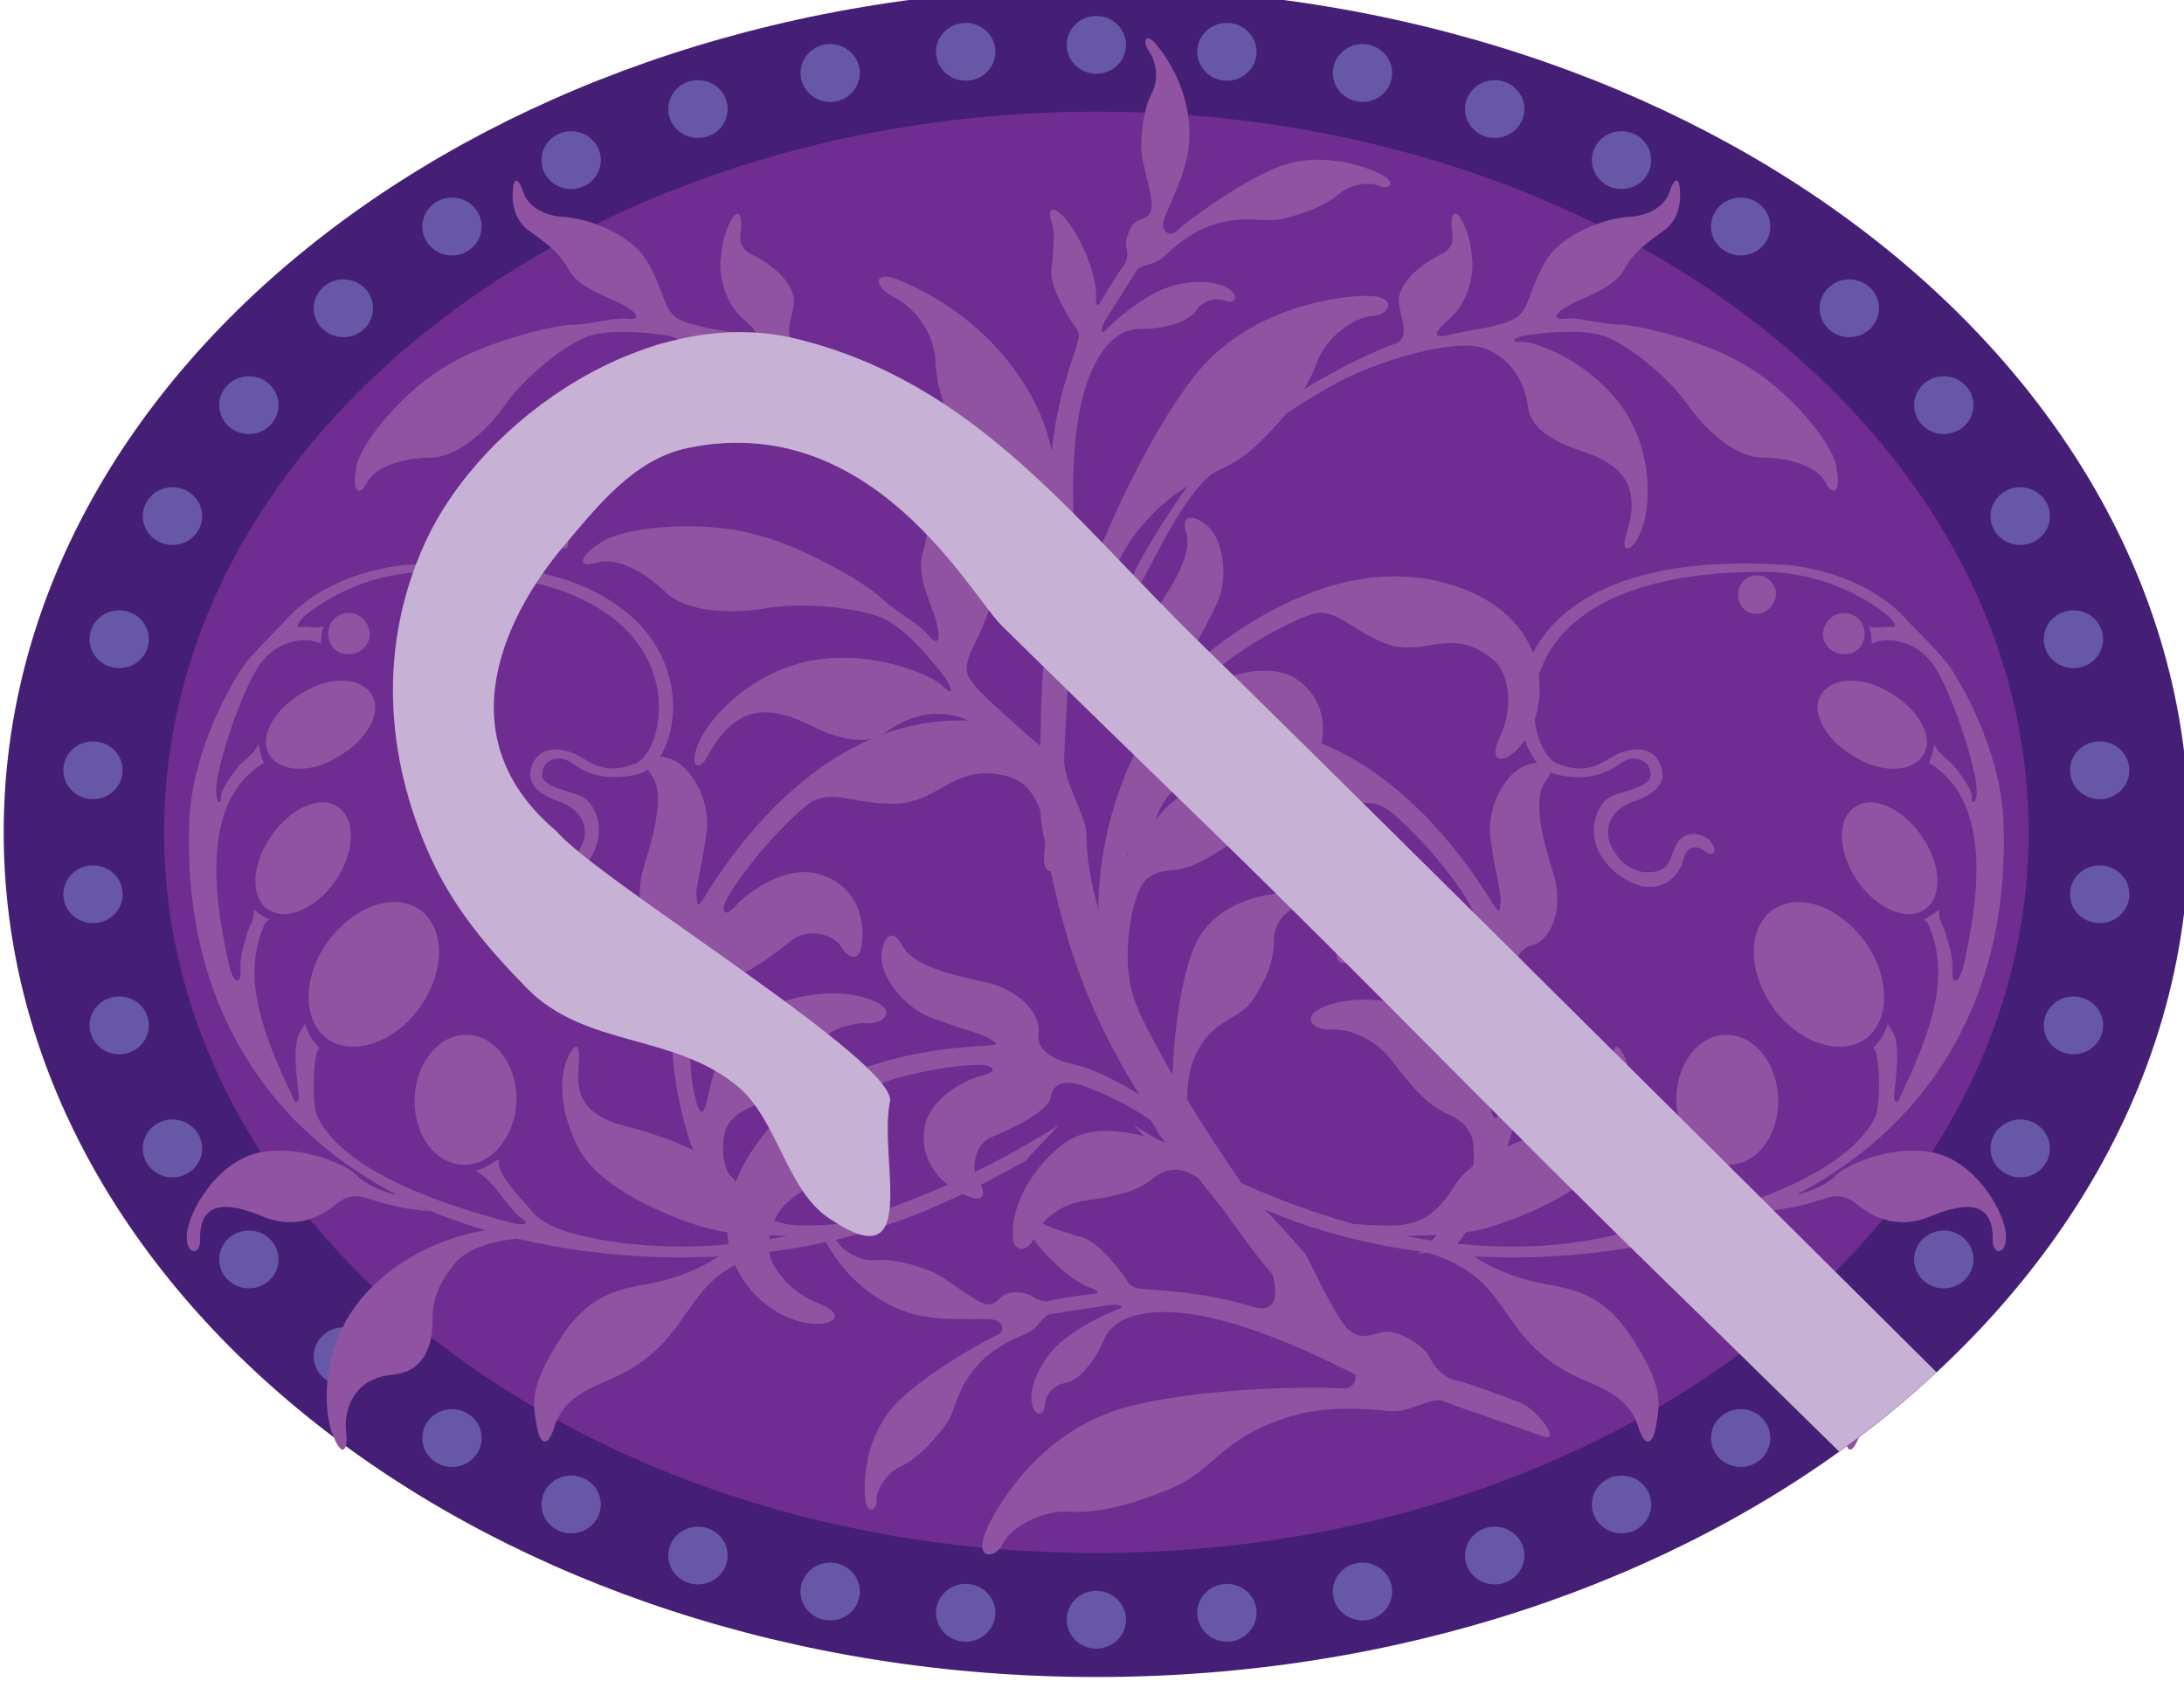 <?xml version="1.0" encoding="UTF-8" standalone="no"?>
<!-- Created with Inkscape (http://www.inkscape.org/) -->

<svg
   xmlns:dc="http://purl.org/dc/elements/1.1/"
   xmlns:cc="http://creativecommons.org/ns#"
   xmlns:rdf="http://www.w3.org/1999/02/22-rdf-syntax-ns#"
   xmlns:svg="http://www.w3.org/2000/svg"
   xmlns="http://www.w3.org/2000/svg"
   xmlns:sodipodi="http://sodipodi.sourceforge.net/DTD/sodipodi-0.dtd"
   xmlns:inkscape="http://www.inkscape.org/namespaces/inkscape"
   width="42.077pt"
   height="32.524pt"
   viewBox="0 0 14.844 11.474"
   version="1.1"
   id="svg8731"
   inkscape:version="0.92.3 (2405546, 2018-03-11)"
   sodipodi:docname="purple.svg">
  <defs
     id="defs8725">
    <clipPath
       clipPathUnits="userSpaceOnUse"
       id="clipPath3867">
      <path
         d="M 0,0 H 612 V 792 H 0 Z"
         id="path3865"
         inkscape:connector-curvature="0" />
    </clipPath>
    <clipPath
       clipPathUnits="userSpaceOnUse"
       id="clipPath3985">
      <path
         d="M 0,0 H 612 V 792 H 0 Z"
         id="path3983"
         inkscape:connector-curvature="0" />
    </clipPath>
    <clipPath
       clipPathUnits="userSpaceOnUse"
       id="clipPath4097">
      <path
         d="M 0,0 H 612 V 792 H 0 Z"
         id="path4095"
         inkscape:connector-curvature="0" />
    </clipPath>
    <clipPath
       clipPathUnits="userSpaceOnUse"
       id="clipPath4215">
      <path
         d="M 0,0 H 612 V 792 H 0 Z"
         id="path4213"
         inkscape:connector-curvature="0" />
    </clipPath>
    <clipPath
       clipPathUnits="userSpaceOnUse"
       id="clipPath4285">
      <path
         d="M 0,0 H 612 V 792 H 0 Z"
         id="path4283"
         inkscape:connector-curvature="0" />
    </clipPath>
    <clipPath
       clipPathUnits="userSpaceOnUse"
       id="clipPath4405">
      <path
         d="M 0,0 H 612 V 792 H 0 Z"
         id="path4403"
         inkscape:connector-curvature="0" />
    </clipPath>
  </defs>
  <sodipodi:namedview
     id="base"
     pagecolor="#ffffff"
     bordercolor="#666666"
     borderopacity="1.0"
     inkscape:pageopacity="0.0"
     inkscape:pageshadow="2"
     inkscape:zoom="1"
     inkscape:cx="141.19011"
     inkscape:cy="19.28743"
     inkscape:document-units="mm"
     inkscape:current-layer="layer1"
     showgrid="false"
     units="pt"
     inkscape:window-width="1440"
     inkscape:window-height="836"
     inkscape:window-x="0"
     inkscape:window-y="27"
     inkscape:window-maximized="1" />
  <g
     inkscape:label="Layer 1"
     inkscape:groupmode="layer"
     id="layer1"
     transform="translate(-34.649,-102.533)">
    <g
       transform="matrix(0.353,0,0,-0.353,-6.352,236.728)"
       id="g4399">
      <g
         id="g4401"
         clip-path="url(#clipPath4405)">
        <g
           id="g4407"
           transform="translate(158.298,364.132)">
          <path
             d="m 0,0 c 0,-8.98 -9.421,-16.262 -21.039,-16.262 -11.617,0 -21.038,7.282 -21.038,16.262 0,8.98 9.421,16.262 21.038,16.262 C -9.421,16.262 0,8.98 0,0"
             style="fill:#451e76;fill-opacity:1;fill-rule:nonzero;stroke:none"
             id="path4409"
             inkscape:connector-curvature="0" />
        </g>
        <g
           id="g4411"
           transform="translate(134.744,348.55)">
          <path
             d="M 0,0 C 0.316,0 0.572,0.249 0.572,0.557 0.572,0.864 0.316,1.113 0,1.113 -0.316,1.113 -0.572,0.864 -0.572,0.557 -0.572,0.249 -0.316,0 0,0 m 0,31.165 c 0.316,0 0.572,-0.249 0.572,-0.556 0,-0.308 -0.256,-0.557 -0.572,-0.557 -0.316,0 -0.572,0.249 -0.572,0.557 0,0.307 0.256,0.556 0.572,0.556 m 2.515,0.134 c 0.316,0 0.571,-0.25 0.571,-0.557 0,-0.307 -0.255,-0.557 -0.571,-0.557 -0.316,0 -0.571,0.25 -0.571,0.557 0,0.307 0.255,0.557 0.571,0.557 M 5.03,31.165 c -0.316,0 -0.572,-0.249 -0.572,-0.556 0,-0.308 0.256,-0.557 0.572,-0.557 0.315,0 0.571,0.249 0.571,0.557 0,0.307 -0.256,0.556 -0.571,0.556 m 2.61,-0.408 c -0.316,0 -0.572,-0.25 -0.572,-0.557 0,-0.307 0.256,-0.557 0.572,-0.557 0.315,0 0.571,0.25 0.571,0.557 0,0.307 -0.256,0.557 -0.571,0.557 m 2.545,-0.694 c -0.315,0 -0.571,-0.249 -0.571,-0.556 0,-0.308 0.256,-0.557 0.571,-0.557 0.316,0 0.572,0.249 0.572,0.557 0,0.307 -0.256,0.556 -0.572,0.556 m 2.443,-0.983 c -0.316,0 -0.572,-0.249 -0.572,-0.557 0,-0.307 0.256,-0.557 0.572,-0.557 0.315,0 0.571,0.25 0.571,0.557 0,0.308 -0.256,0.557 -0.571,0.557 m 2.294,-1.278 c -0.316,0 -0.572,-0.25 -0.572,-0.557 0,-0.307 0.256,-0.557 0.572,-0.557 0.315,0 0.571,0.25 0.571,0.557 0,0.307 -0.256,0.557 -0.571,0.557 m 2.09,-1.575 c -0.315,0 -0.571,-0.249 -0.571,-0.556 0,-0.308 0.256,-0.557 0.571,-0.557 0.316,0 0.572,0.249 0.572,0.557 0,0.307 -0.256,0.556 -0.572,0.556 m 1.82,-1.865 c -0.316,0 -0.571,-0.249 -0.571,-0.556 0,-0.308 0.255,-0.557 0.571,-0.557 0.316,0 0.572,0.249 0.572,0.557 0,0.307 -0.256,0.556 -0.572,0.556 m 1.471,-2.136 c -0.315,0 -0.571,-0.249 -0.571,-0.557 0,-0.307 0.256,-0.556 0.571,-0.556 0.316,0 0.572,0.249 0.572,0.556 0,0.308 -0.256,0.557 -0.572,0.557 m 1.026,-2.37 c -0.316,0 -0.572,-0.249 -0.572,-0.556 0,-0.308 0.256,-0.557 0.572,-0.557 0.315,0 0.571,0.249 0.571,0.557 0,0.307 -0.256,0.556 -0.571,0.556 m 0.504,-2.523 c -0.315,0 -0.571,-0.249 -0.571,-0.557 0,-0.307 0.256,-0.556 0.571,-0.556 0.316,0 0.572,0.249 0.572,0.556 0,0.308 -0.256,0.557 -0.572,0.557 M -2.61,30.757 c 0.316,0 0.572,-0.25 0.572,-0.557 0,-0.307 -0.256,-0.557 -0.572,-0.557 -0.315,0 -0.571,0.25 -0.571,0.557 0,0.307 0.256,0.557 0.571,0.557 m -2.545,-0.694 c 0.315,0 0.571,-0.249 0.571,-0.556 0,-0.308 -0.256,-0.557 -0.571,-0.557 -0.316,0 -0.572,0.249 -0.572,0.557 0,0.307 0.256,0.556 0.572,0.556 M -7.598,29.08 c 0.316,0 0.572,-0.249 0.572,-0.557 0,-0.307 -0.256,-0.557 -0.572,-0.557 -0.315,0 -0.571,0.25 -0.571,0.557 0,0.308 0.256,0.557 0.571,0.557 m -2.294,-1.278 c 0.316,0 0.572,-0.25 0.572,-0.557 0,-0.307 -0.256,-0.557 -0.572,-0.557 -0.315,0 -0.571,0.25 -0.571,0.557 0,0.307 0.256,0.557 0.571,0.557 m -2.09,-1.575 c 0.315,0 0.571,-0.249 0.571,-0.556 0,-0.308 -0.256,-0.557 -0.571,-0.557 -0.316,0 -0.572,0.249 -0.572,0.557 0,0.307 0.256,0.556 0.572,0.556 m -1.82,-1.865 c 0.315,0 0.571,-0.249 0.571,-0.556 0,-0.308 -0.256,-0.557 -0.571,-0.557 -0.316,0 -0.572,0.249 -0.572,0.557 0,0.307 0.256,0.556 0.572,0.556 m -1.471,-2.136 c 0.315,0 0.571,-0.249 0.571,-0.557 0,-0.307 -0.256,-0.556 -0.571,-0.556 -0.316,0 -0.572,0.249 -0.572,0.556 0,0.308 0.256,0.557 0.572,0.557 m -1.026,-2.37 c 0.316,0 0.572,-0.249 0.572,-0.556 0,-0.308 -0.256,-0.557 -0.572,-0.557 -0.315,0 -0.571,0.249 -0.571,0.557 0,0.307 0.256,0.556 0.571,0.556 m -0.504,-2.523 c 0.315,0 0.571,-0.249 0.571,-0.557 0,-0.307 -0.256,-0.556 -0.571,-0.556 -0.316,0 -0.572,0.249 -0.572,0.556 0,0.308 0.256,0.557 0.572,0.557 M 2.515,-0.133 c 0.316,0 0.571,0.249 0.571,0.557 0,0.307 -0.255,0.556 -0.571,0.556 -0.316,0 -0.571,-0.249 -0.571,-0.556 0,-0.308 0.255,-0.557 0.571,-0.557 M 5.03,0 C 4.714,0 4.458,0.249 4.458,0.557 c 0,0.307 0.256,0.556 0.572,0.556 0.315,0 0.571,-0.249 0.571,-0.556 C 5.601,0.249 5.345,0 5.03,0 m 2.61,0.409 c -0.316,0 -0.572,0.249 -0.572,0.557 0,0.307 0.256,0.556 0.572,0.556 0.315,0 0.571,-0.249 0.571,-0.556 0,-0.308 -0.256,-0.557 -0.571,-0.557 m 2.545,0.693 c -0.315,0 -0.571,0.249 -0.571,0.557 0,0.307 0.256,0.556 0.571,0.556 0.316,0 0.572,-0.249 0.572,-0.556 0,-0.308 -0.256,-0.557 -0.572,-0.557 m 2.443,0.984 c -0.316,0 -0.572,0.249 -0.572,0.556 0,0.308 0.256,0.557 0.572,0.557 0.315,0 0.571,-0.249 0.571,-0.557 0,-0.307 -0.256,-0.556 -0.571,-0.556 m 2.294,1.278 c -0.316,0 -0.572,0.249 -0.572,0.557 0,0.307 0.256,0.556 0.572,0.556 0.315,0 0.571,-0.249 0.571,-0.556 0,-0.308 -0.256,-0.557 -0.571,-0.557 m 2.09,1.574 c -0.315,0 -0.571,0.25 -0.571,0.557 0,0.307 0.256,0.557 0.571,0.557 0.316,0 0.572,-0.25 0.572,-0.557 0,-0.307 -0.256,-0.557 -0.572,-0.557 m 1.82,1.865 c -0.316,0 -0.571,0.249 -0.571,0.557 0,0.307 0.255,0.556 0.571,0.556 0.316,0 0.572,-0.249 0.572,-0.556 0,-0.308 -0.256,-0.557 -0.572,-0.557 m 1.471,2.136 c -0.315,0 -0.571,0.25 -0.571,0.557 0,0.307 0.256,0.557 0.571,0.557 0.316,0 0.572,-0.25 0.572,-0.557 0,-0.307 -0.256,-0.557 -0.572,-0.557 m 1.026,2.37 c -0.316,0 -0.572,0.249 -0.572,0.557 0,0.307 0.256,0.556 0.572,0.556 0.315,0 0.571,-0.249 0.571,-0.556 0,-0.308 -0.256,-0.557 -0.571,-0.557 m 0.504,2.524 c -0.315,0 -0.571,0.249 -0.571,0.556 0,0.308 0.256,0.557 0.571,0.557 0.316,0 0.572,-0.249 0.572,-0.557 0,-0.307 -0.256,-0.556 -0.572,-0.556 M -2.61,0.409 c 0.316,0 0.572,0.249 0.572,0.557 0,0.307 -0.256,0.556 -0.572,0.556 -0.315,0 -0.571,-0.249 -0.571,-0.556 0,-0.308 0.256,-0.557 0.571,-0.557 m -2.545,0.693 c 0.315,0 0.571,0.249 0.571,0.557 0,0.307 -0.256,0.556 -0.571,0.556 -0.316,0 -0.572,-0.249 -0.572,-0.556 0,-0.308 0.256,-0.557 0.572,-0.557 m -2.443,0.984 c 0.316,0 0.572,0.249 0.572,0.556 0,0.308 -0.256,0.557 -0.572,0.557 -0.315,0 -0.571,-0.249 -0.571,-0.557 0,-0.307 0.256,-0.556 0.571,-0.556 m -2.294,1.278 c 0.316,0 0.572,0.249 0.572,0.557 0,0.307 -0.256,0.556 -0.572,0.556 -0.315,0 -0.571,-0.249 -0.571,-0.556 0,-0.308 0.256,-0.557 0.571,-0.557 m -2.09,1.574 c 0.315,0 0.571,0.25 0.571,0.557 0,0.307 -0.256,0.557 -0.571,0.557 -0.316,0 -0.572,-0.25 -0.572,-0.557 0,-0.307 0.256,-0.557 0.572,-0.557 m -1.82,1.865 c 0.315,0 0.571,0.249 0.571,0.557 0,0.307 -0.256,0.556 -0.571,0.556 -0.316,0 -0.572,-0.249 -0.572,-0.556 0,-0.308 0.256,-0.557 0.572,-0.557 m -1.471,2.136 c 0.315,0 0.571,0.25 0.571,0.557 0,0.307 -0.256,0.557 -0.571,0.557 -0.316,0 -0.572,-0.25 -0.572,-0.557 0,-0.307 0.256,-0.557 0.572,-0.557 m -1.026,2.37 c 0.316,0 0.572,0.249 0.572,0.557 0,0.307 -0.256,0.556 -0.572,0.556 -0.315,0 -0.571,-0.249 -0.571,-0.556 0,-0.308 0.256,-0.557 0.571,-0.557 m -0.504,2.524 c 0.315,0 0.571,0.249 0.571,0.556 0,0.308 -0.256,0.557 -0.571,0.557 -0.316,0 -0.572,-0.249 -0.572,-0.557 0,-0.307 0.256,-0.556 0.572,-0.556"
             style="fill:#6658a6;fill-opacity:1;fill-rule:nonzero;stroke:none"
             id="path4413"
             inkscape:connector-curvature="0" />
        </g>
        <g
           id="g4415"
           transform="translate(155.21,364.132)">
          <path
             d="m 0,0 c 0,-7.662 -8.038,-13.875 -17.95,-13.875 -9.912,0 -17.951,6.213 -17.951,13.875 0,7.662 8.039,13.875 17.951,13.875 C -8.038,13.875 0,7.662 0,0"
             style="fill:#6f2c91;fill-opacity:1;fill-rule:nonzero;stroke:none"
             id="path4417"
             inkscape:connector-curvature="0" />
        </g>
        <g
           id="g4419"
           transform="matrix(-0.519,-0.855,0.868,-0.496,14.711,328.542)">
          <g
             id="g4421"
             transform="translate(-95.696,83.944)">
            <path
               d="m 0,0 c 0.277,-0.202 0.375,-0.607 0.177,-0.932 -0.199,-0.324 -0.913,-1.379 -1.053,-2.008 -0.239,-1.074 -0.359,-1.621 -0.361,-3 -10e-4,-0.932 0.373,-2.533 0.847,-2.897 0.455,-0.363 1.01,-0.282 1.386,-0.119 0.377,0.163 0.812,-0.06 1.247,-0.444 0.692,-0.607 1.227,-0.586 1.862,0.145 0.178,0.183 0.317,0.101 0.118,-0.223 -0.198,-0.345 -1.051,-1.035 -2.179,-1.037 -1.11,0.018 -2.059,0.747 -2.197,1.01 -0.138,0.243 -0.139,0.04 -0.06,-0.162 0.079,-0.203 0.395,-0.952 0.751,-1.256 0.356,-0.303 1.306,-0.646 1.939,-0.686 0.634,-0.039 1.366,-0.281 1.604,-0.706 0.256,-0.426 0.652,-0.81 1.008,-0.789 0.337,0.021 0.336,-0.162 -0.178,-0.345 -0.496,-0.163 -1.783,0.058 -2.555,0.503 -0.791,0.424 -1.661,1.335 -1.839,1.618 -0.158,0.284 -0.533,0.628 -0.632,0.85 -0.099,0.243 -0.198,0.182 -0.198,-0.122 -0.02,-0.304 0.157,-0.891 -0.062,-1.297 -0.238,-0.386 -0.238,-0.73 -0.279,-1.034 -0.02,-0.324 -0.258,-0.568 -0.516,-0.69 -0.257,-0.142 -0.257,-0.021 -0.098,0.162 0.178,0.183 0.258,0.528 0.041,0.953 -0.217,0.445 -0.335,1.276 -0.057,1.783 0.278,0.527 0.675,0.772 0.675,1.096 0.001,0.324 -0.256,0.911 -0.335,1.175 -0.059,0.243 -0.177,0.485 -0.277,-0.062 -0.1,-0.567 -0.615,-0.933 -0.814,-1.014 -0.218,-0.102 -0.416,-0.183 -0.693,-0.204 -0.297,-0.021 -0.257,0.101 -0.039,0.223 0.198,0.102 0.396,0.122 0.377,0.487 -0.02,0.365 0.041,0.77 0.259,1.034 0.198,0.264 0.891,0.184 0.793,0.609 -0.137,0.77 -0.234,2.837 0.264,4.439 0.16,0.547 0.854,1.825 1.053,2.089 0.179,0.243 0.06,0.608 -0.197,0.628 C -0.139,-0.122 0,0 0,0"
               style="fill:#8f53a1;fill-opacity:1;fill-rule:nonzero;stroke:none"
               id="path4423"
               inkscape:connector-curvature="0" />
          </g>
        </g>
        <g
           id="g4425"
           transform="matrix(-0.999,0.034,0.036,0.999,14.711,328.542)">
          <g
             id="g4427"
             transform="translate(-109.28,35.443)">
            <path
               d="m 0,0 c 0.557,0 0.981,-0.569 0.981,-1.252 0,-0.684 -0.424,-1.252 -0.981,-1.253 -0.536,0 -0.982,0.569 -0.982,1.252 C -0.982,-0.569 -0.535,0 0,0 M 1.29,8.452 C 1.269,8.246 1.106,8.08 0.903,8.08 0.699,8.08 0.557,8.246 0.557,8.452 0.557,8.66 0.719,8.825 0.923,8.825 1.127,8.825 1.29,8.66 1.29,8.452 M 2.747,1.721 C 3.221,1.034 3.199,0.188 2.725,-0.156 2.228,-0.499 1.438,-0.224 0.964,0.462 0.49,1.171 0.49,1.995 0.987,2.361 1.484,2.705 2.251,2.43 2.747,1.721 m 1.162,2 C 4.286,3.156 4.286,2.522 3.953,2.296 3.598,2.046 3.02,2.318 2.665,2.861 2.31,3.404 2.288,4.061 2.643,4.287 2.977,4.536 3.553,4.264 3.909,3.721 M 2.577,7.248 C 2.35,7.248 2.164,7.415 2.164,7.644 2.185,7.874 2.35,8.04 2.577,8.04 2.803,8.04 2.968,7.853 2.968,7.644 2.968,7.415 2.782,7.227 2.577,7.248 M 2.088,6.486 C 2.312,6.822 2.917,6.822 3.431,6.465 3.968,6.129 4.236,5.571 4.013,5.258 3.789,4.923 3.184,4.922 2.67,5.28 2.133,5.615 1.864,6.173 2.088,6.486 m -9.367,-9.884 c 0.29,-0.023 0.662,-0.077 0.951,-0.045 0.394,0.046 0.672,0.208 1.02,0.715 0.324,0.507 1.228,0.853 2.247,1.084 1.02,0.23 0.904,0.83 0.904,1.222 0,0.391 0.093,0.3 0.209,0.069 0.139,-0.323 0.185,-0.946 -0.256,-1.752 -0.44,-0.784 -1.853,-1.291 -2.502,-1.453 -0.569,-0.137 -1.116,-0.096 -1.582,-0.107 1.349,-0.305 2.683,-0.372 3.947,-0.132 0.354,0.071 0.804,0.214 0.993,0.451 0.213,0.238 0.733,0.714 0.662,0.976 0.142,-0.095 0.355,-0.238 0.449,-0.238 -0.283,-0.143 -0.449,-0.405 -0.568,-0.524 -0.094,-0.118 -0.259,-0.309 -0.378,-0.38 -0.118,-0.071 -0.071,-0.143 0.237,-0.071 1.253,0.285 3.192,0.833 3.783,1.903 0.118,0.214 0.142,1.308 0,1.332 0.119,0.072 0.26,0.309 0.307,0.452 0,0 0.071,-0.143 0.095,-0.166 0.142,-0.286 0,-1.023 -0.024,-1.19 C 3.191,-1.395 3.262,-1.466 3.31,-1.347 3.901,-0.205 4.397,0.889 4.019,1.912 3.972,2.102 3.877,2.079 3.877,2.079 3.972,2.102 4.209,2.269 4.209,2.269 4.185,2.031 4.303,1.936 4.327,1.769 4.374,1.579 4.445,1.365 4.421,1.08 4.397,0.818 4.539,0.818 4.634,1.151 4.894,2.149 5.414,4.267 4.114,5.1 4.162,5.171 4.209,5.361 4.233,5.456 4.303,5.266 4.493,5.147 4.611,5.004 4.705,4.861 4.918,4.599 4.918,4.41 4.894,4.243 5.036,4.29 5.013,4.623 5.013,4.956 4.635,6.407 4.256,7.002 3.855,7.573 3.264,7.526 3.098,7.43 c 0,0.072 0,0.262 -0.047,0.333 C 3.264,7.716 3.382,7.763 3.5,7.739 3.618,7.716 3.547,7.858 3.382,8.001 2.72,8.548 1.916,8.833 1.16,8.881 -4.231,9.118 -3.711,5.645 -3.049,5.336 c 0.473,-0.214 0.756,-0.095 1.04,0.072 0.284,0.166 0.781,0.261 0.946,-0.143 0.165,-0.404 -0.166,-0.595 -0.52,-0.713 -0.355,-0.096 -0.686,-0.429 -0.45,-0.904 0.26,-0.476 0.615,-0.5 0.851,-0.452 0.236,0.047 0.26,0.285 0.355,0.452 0.071,0.19 0.354,0.38 0.686,0.095 V 3.719 C 0,3.576 -0.094,3.41 -0.236,3.529 -0.378,3.648 -0.591,3.719 -0.685,3.386 -0.756,3.077 -1.253,2.577 -1.962,3.172 -2.671,3.766 -2.34,4.551 -2.009,4.67 -1.678,4.789 -1.205,4.837 -1.252,5.099 -1.276,5.36 -1.583,5.479 -1.867,5.265 -2.175,5.051 -2.647,4.979 -3.144,5.146 -4.137,5.479 -4.515,9.522 1.301,9.023 2.058,8.976 3.098,8.643 3.736,7.929 3.784,7.858 4.375,7.24 4.54,7.002 4.8,6.622 5.486,5.313 5.509,3.982 5.541,0.738 4.044,-1.797 1.26,-3.126 c 0.233,0.028 0.649,0.2 0.773,0.345 0.165,0.167 1.04,0.571 1.891,0.381 0.851,-0.214 1.347,-1.237 1.347,-1.641 0,-0.405 -0.283,-0.381 -0.259,-0.072 0.047,0.833 -0.639,0.69 -1.206,0.476 -0.568,-0.214 -1.04,0 -1.324,0.237 -0.26,0.238 -0.425,0.262 -0.733,0.167 C 1.418,-3.328 1.087,-3.4 0.567,-3.424 0.642,-3.411 0.751,-3.364 0.865,-3.306 0.446,-3.481 -0.001,-3.629 -0.473,-3.752 0.33,-3.909 1.333,-4.379 1.97,-5.287 2.632,-6.262 2.514,-7.427 2.301,-7.832 2.112,-8.26 2.017,-8.022 2.065,-7.76 2.136,-7.308 1.97,-6.761 1.356,-6.618 1.119,-6.571 0.694,-6.571 0.528,-6 c -0.141,0.5 0.142,0.785 -0.401,1.546 -0.192,0.279 -0.589,0.474 -1.217,0.563 -0.836,-0.168 -1.737,-0.263 -2.717,-0.264 -0.416,0 -0.802,0.023 -1.176,0.054 0.201,-0.145 0.557,-0.357 1.081,-0.51 0.544,-0.167 1.277,-0.119 1.891,-1.142 0.615,-1.022 0.497,-1.308 0.402,-1.784 -0.071,-0.285 -0.213,-0.38 -0.331,0.048 -0.118,0.428 -0.425,0.666 -0.898,0.88 -0.449,0.214 -0.922,0.452 -1.395,1.142 -0.454,0.686 -0.634,1.108 -1.657,1.478 -2.462,0.38 -3.941,1.359 -4.938,1.927 -0.119,0.166 -0.355,0.404 -0.615,0.713 1.353,-0.918 2.761,-1.607 4.164,-2.049"
               style="fill:#8f53a1;fill-opacity:1;fill-rule:nonzero;stroke:none"
               id="path4429"
               inkscape:connector-curvature="0" />
          </g>
        </g>
        <g
           id="g4431"
           transform="matrix(0.519,-0.855,-0.868,-0.496,262.968,328.542)">
          <g
             id="g4433"
             transform="translate(-97.265,86.645)">
            <path
               d="m 0,0 c 0.277,-0.202 0.375,-0.607 0.177,-0.932 -0.199,-0.324 -0.913,-1.379 -1.053,-2.008 -0.239,-1.074 -0.359,-1.621 -0.361,-3 -10e-4,-0.932 0.373,-2.533 0.847,-2.897 0.455,-0.363 1.01,-0.282 1.386,-0.119 0.377,0.163 0.812,-0.06 1.247,-0.444 0.692,-0.607 1.227,-0.586 1.862,0.145 0.178,0.183 0.317,0.101 0.118,-0.223 -0.198,-0.345 -1.051,-1.035 -2.179,-1.037 -1.11,0.018 -2.059,0.747 -2.197,1.01 -0.138,0.243 -0.139,0.04 -0.06,-0.162 0.079,-0.203 0.395,-0.952 0.751,-1.256 0.356,-0.303 1.306,-0.646 1.939,-0.686 0.634,-0.039 1.366,-0.281 1.604,-0.706 0.256,-0.426 0.652,-0.81 1.008,-0.789 0.337,0.021 0.336,-0.162 -0.178,-0.345 -0.496,-0.163 -1.783,0.058 -2.555,0.503 -0.791,0.424 -1.661,1.335 -1.839,1.618 -0.158,0.284 -0.533,0.628 -0.632,0.85 -0.099,0.243 -0.198,0.182 -0.198,-0.122 -0.02,-0.304 0.157,-0.891 -0.062,-1.297 -0.238,-0.386 -0.238,-0.73 -0.279,-1.034 -0.02,-0.324 -0.258,-0.568 -0.516,-0.69 -0.257,-0.142 -0.257,-0.021 -0.098,0.162 0.178,0.183 0.258,0.528 0.041,0.953 -0.217,0.445 -0.335,1.276 -0.057,1.783 0.278,0.527 0.675,0.772 0.675,1.096 0.001,0.324 -0.256,0.911 -0.335,1.175 -0.059,0.243 -0.177,0.485 -0.277,-0.062 -0.1,-0.567 -0.615,-0.933 -0.814,-1.014 -0.218,-0.102 -0.416,-0.183 -0.693,-0.204 -0.297,-0.021 -0.257,0.101 -0.039,0.223 0.198,0.102 0.396,0.122 0.377,0.487 -0.02,0.365 0.041,0.77 0.259,1.034 0.198,0.264 0.891,0.184 0.793,0.609 -0.137,0.77 -0.234,2.837 0.264,4.439 0.16,0.547 0.854,1.825 1.053,2.089 0.179,0.243 0.06,0.608 -0.197,0.628 C -0.139,-0.122 0,0 0,0"
               style="fill:#8f53a1;fill-opacity:1;fill-rule:nonzero;stroke:none"
               id="path4435"
               inkscape:connector-curvature="0" />
          </g>
        </g>
        <g
           id="g4437"
           transform="matrix(0.999,0.034,-0.036,0.999,262.968,328.542)">
          <g
             id="g4439"
             transform="translate(-112.438,35.55)">
            <path
               d="m 0,0 c 0.557,0 0.981,-0.569 0.981,-1.252 0,-0.684 -0.424,-1.252 -0.981,-1.253 -0.536,0 -0.982,0.569 -0.982,1.252 C -0.981,-0.569 -0.535,0 0,0 M 1.29,8.452 C 1.269,8.246 1.106,8.08 0.903,8.08 0.699,8.08 0.557,8.246 0.557,8.452 0.557,8.66 0.719,8.825 0.923,8.825 1.127,8.825 1.29,8.66 1.29,8.452 M 2.747,1.721 C 3.221,1.034 3.199,0.188 2.725,-0.156 2.228,-0.499 1.438,-0.224 0.964,0.462 0.49,1.171 0.49,1.995 0.987,2.361 1.484,2.705 2.251,2.43 2.747,1.721 m 1.162,2 C 4.286,3.156 4.286,2.522 3.953,2.296 3.598,2.046 3.02,2.318 2.665,2.861 2.311,3.404 2.288,4.061 2.643,4.287 2.977,4.536 3.553,4.264 3.909,3.721 M 2.577,7.248 C 2.35,7.248 2.164,7.415 2.164,7.644 2.185,7.874 2.35,8.04 2.577,8.04 2.803,8.04 2.968,7.853 2.968,7.644 2.968,7.415 2.783,7.227 2.577,7.248 M 2.088,6.486 C 2.312,6.822 2.917,6.822 3.431,6.465 3.968,6.129 4.236,5.571 4.013,5.258 3.789,4.923 3.184,4.922 2.67,5.28 2.133,5.615 1.864,6.173 2.088,6.486 m -9.367,-9.884 c 0.29,-0.023 0.662,-0.077 0.951,-0.045 0.394,0.046 0.672,0.208 1.02,0.715 0.324,0.507 1.228,0.853 2.247,1.084 1.02,0.23 0.904,0.83 0.904,1.222 0,0.391 0.093,0.3 0.209,0.069 0.139,-0.323 0.185,-0.946 -0.256,-1.752 -0.44,-0.784 -1.853,-1.291 -2.502,-1.453 -0.569,-0.137 -1.116,-0.096 -1.582,-0.107 1.349,-0.305 2.683,-0.372 3.947,-0.132 0.354,0.071 0.804,0.214 0.993,0.451 0.213,0.238 0.733,0.714 0.662,0.976 0.142,-0.095 0.355,-0.238 0.449,-0.238 -0.283,-0.143 -0.449,-0.405 -0.568,-0.524 -0.094,-0.118 -0.259,-0.309 -0.378,-0.38 -0.118,-0.071 -0.071,-0.143 0.237,-0.071 1.253,0.285 3.192,0.833 3.783,1.903 0.118,0.214 0.142,1.308 0,1.332 0.119,0.072 0.26,0.309 0.307,0.452 0,0 0.071,-0.143 0.095,-0.166 0.142,-0.286 0,-1.023 -0.024,-1.19 C 3.191,-1.395 3.262,-1.466 3.31,-1.347 3.901,-0.205 4.397,0.889 4.019,1.912 3.972,2.102 3.877,2.079 3.877,2.079 3.972,2.102 4.209,2.269 4.209,2.269 4.185,2.031 4.303,1.936 4.327,1.769 4.374,1.579 4.445,1.365 4.421,1.08 4.397,0.818 4.539,0.818 4.634,1.151 4.894,2.149 5.414,4.267 4.114,5.1 4.162,5.171 4.209,5.361 4.233,5.456 4.303,5.266 4.493,5.147 4.611,5.004 4.705,4.861 4.918,4.599 4.918,4.41 4.894,4.243 5.036,4.29 5.013,4.623 5.013,4.956 4.635,6.407 4.256,7.002 3.855,7.573 3.264,7.526 3.098,7.43 c 0,0.072 0,0.262 -0.047,0.333 C 3.264,7.716 3.382,7.763 3.5,7.739 3.618,7.716 3.547,7.858 3.382,8.001 2.72,8.548 1.916,8.833 1.16,8.881 -4.231,9.118 -3.711,5.645 -3.049,5.336 c 0.473,-0.214 0.756,-0.095 1.04,0.072 0.284,0.166 0.781,0.261 0.946,-0.143 0.165,-0.404 -0.166,-0.595 -0.52,-0.713 -0.355,-0.096 -0.686,-0.429 -0.45,-0.904 0.26,-0.476 0.615,-0.5 0.851,-0.452 0.237,0.047 0.26,0.285 0.355,0.452 0.071,0.19 0.354,0.38 0.686,0.095 V 3.719 C 0,3.576 -0.094,3.41 -0.236,3.529 -0.378,3.648 -0.591,3.719 -0.685,3.386 -0.756,3.077 -1.253,2.577 -1.962,3.172 -2.671,3.766 -2.34,4.551 -2.009,4.67 -1.678,4.789 -1.205,4.837 -1.252,5.099 -1.276,5.36 -1.583,5.479 -1.867,5.265 -2.175,5.051 -2.647,4.979 -3.144,5.146 -4.137,5.479 -4.515,9.522 1.301,9.023 2.058,8.976 3.098,8.643 3.736,7.929 3.784,7.858 4.375,7.24 4.54,7.002 4.8,6.622 5.486,5.313 5.509,3.982 5.541,0.738 4.044,-1.797 1.26,-3.126 c 0.233,0.028 0.649,0.2 0.773,0.345 0.165,0.167 1.04,0.571 1.891,0.381 0.851,-0.214 1.347,-1.237 1.347,-1.641 0,-0.405 -0.283,-0.381 -0.259,-0.072 0.047,0.833 -0.639,0.69 -1.206,0.476 -0.568,-0.214 -1.04,0 -1.324,0.237 -0.26,0.238 -0.425,0.262 -0.733,0.167 C 1.418,-3.328 1.087,-3.4 0.567,-3.424 0.642,-3.411 0.751,-3.364 0.865,-3.306 0.446,-3.481 -0.001,-3.629 -0.473,-3.752 0.33,-3.909 1.333,-4.379 1.97,-5.287 2.632,-6.262 2.514,-7.427 2.301,-7.832 2.112,-8.26 2.017,-8.022 2.065,-7.76 2.136,-7.308 1.97,-6.761 1.356,-6.618 1.119,-6.571 0.694,-6.571 0.528,-6 c -0.141,0.5 0.142,0.785 -0.401,1.546 -0.192,0.279 -0.589,0.474 -1.217,0.563 -0.836,-0.168 -1.737,-0.263 -2.717,-0.264 -0.416,0 -0.802,0.023 -1.176,0.054 0.201,-0.145 0.557,-0.357 1.081,-0.51 0.544,-0.167 1.277,-0.119 1.891,-1.142 0.615,-1.022 0.497,-1.308 0.402,-1.784 -0.071,-0.285 -0.213,-0.38 -0.331,0.048 -0.118,0.428 -0.425,0.666 -0.898,0.88 -0.449,0.214 -0.922,0.452 -1.395,1.142 -0.454,0.686 -0.634,1.108 -1.657,1.478 -2.462,0.38 -3.941,1.359 -4.938,1.927 -0.119,0.166 -0.355,0.404 -0.615,0.713 1.353,-0.918 2.761,-1.607 4.164,-2.049"
               style="fill:#8f53a1;fill-opacity:1;fill-rule:nonzero;stroke:none"
               id="path4441"
               inkscape:connector-curvature="0" />
          </g>
        </g>
        <g
           id="g4443"
           transform="matrix(0.837,-0.548,-0.571,-0.821,15.263,306.828)">
          <g
             id="g4445"
             transform="translate(77.16,-111.411)">
            <path
               d="m 0,0 c 0.156,-0.169 0.491,-0.359 0.491,-0.359 0.175,-2.099 -0.923,-4.242 -1.841,-4.985 -0.201,-0.17 -0.515,-0.531 -0.247,-0.827 0.245,-0.297 0.11,-0.933 -0.472,-1.4 -0.582,-0.467 -1.141,-0.977 -1.12,-1.401 0.022,-0.445 -0.313,-0.298 -0.491,-0.022 -0.201,0.254 -0.2,0.975 0.203,1.484 0.425,0.489 0.828,0.828 0.896,0.955 0.067,0.149 0.201,0.255 -0.134,0.106 -1.477,-0.681 -3.78,-1.341 -5.634,-0.327 -2.099,1.142 -1.403,3.051 -0.463,3.518 0.335,0.171 0.603,0.086 0.245,-0.338 -0.38,-0.404 -0.606,-1.167 -0.248,-1.57 0.692,-0.804 1.318,-0.315 2.055,-0.738 0.714,-0.444 0.87,-0.974 1.429,-0.931 0.536,0.044 1.632,0.321 2.303,0.662 0.179,0.085 0.336,0.297 -0.044,0.211 -0.403,-0.106 -1.207,-0.108 -1.609,0.295 -0.558,0.571 -0.333,1.292 0.07,1.695 0.201,0.213 0.335,0.043 0.313,-0.232 -0.023,-0.254 0.311,-0.657 0.714,-0.614 0.38,0.043 1.318,0.108 1.52,-0.125 0.178,-0.211 0.401,-0.147 0.581,-0.02 0.313,0.276 0.873,0.977 1.12,1.592 0.089,0.212 0.224,0.573 -0.134,0.233 -0.38,-0.361 -1.03,-0.998 -1.879,-0.872 -0.849,0.126 -1.676,0.612 -1.92,1.184 -0.089,0.233 0.179,0.339 0.447,0.128 0.268,-0.191 0.737,-0.317 1.274,-0.146 0.559,0.191 1.029,0.361 1.52,0.277 0.537,-0.084 0.716,0.192 0.895,0.468 C 0.019,-1.844 0.2,-0.763 0,0"
               style="fill:#8f53a1;fill-opacity:1;fill-rule:nonzero;stroke:none"
               id="path4447"
               inkscape:connector-curvature="0" />
          </g>
        </g>
        <g
           id="g4449"
           transform="matrix(-0.837,-0.548,0.571,-0.821,15.263,306.828)">
          <g
             id="g4451"
             transform="translate(-123.278,22.232)">
            <path
               d="m 0,0 c 0.156,-0.169 0.491,-0.359 0.491,-0.359 0.175,-2.099 -0.923,-4.242 -1.841,-4.985 -0.201,-0.17 -0.515,-0.531 -0.247,-0.827 0.245,-0.297 0.11,-0.933 -0.472,-1.4 -0.582,-0.467 -1.141,-0.977 -1.12,-1.401 0.022,-0.445 -0.313,-0.298 -0.491,-0.022 -0.201,0.254 -0.2,0.975 0.203,1.484 0.425,0.489 0.828,0.828 0.896,0.955 0.067,0.149 0.201,0.255 -0.134,0.106 -1.477,-0.681 -3.78,-1.341 -5.634,-0.327 -2.099,1.142 -1.403,3.051 -0.463,3.518 0.335,0.171 0.603,0.086 0.245,-0.338 -0.38,-0.404 -0.606,-1.167 -0.248,-1.57 0.692,-0.804 1.318,-0.315 2.055,-0.738 0.714,-0.444 0.87,-0.974 1.429,-0.931 0.536,0.044 1.632,0.321 2.303,0.662 0.179,0.085 0.336,0.297 -0.044,0.211 -0.403,-0.106 -1.207,-0.108 -1.609,0.295 -0.558,0.571 -0.333,1.292 0.07,1.695 0.201,0.213 0.335,0.043 0.313,-0.232 -0.023,-0.254 0.311,-0.657 0.714,-0.614 0.38,0.043 1.318,0.108 1.519,-0.125 0.179,-0.211 0.402,-0.147 0.582,-0.02 0.313,0.276 0.873,0.977 1.12,1.592 0.089,0.212 0.224,0.573 -0.134,0.233 -0.38,-0.361 -1.03,-0.998 -1.879,-0.872 -0.849,0.126 -1.676,0.612 -1.92,1.184 -0.089,0.233 0.179,0.339 0.447,0.128 0.268,-0.191 0.737,-0.317 1.274,-0.146 0.559,0.191 1.029,0.361 1.52,0.277 0.537,-0.084 0.716,0.192 0.895,0.468 C 0.019,-1.844 0.2,-0.763 0,0"
               style="fill:#8f53a1;fill-opacity:1;fill-rule:nonzero;stroke:none"
               id="path4453"
               inkscape:connector-curvature="0" />
          </g>
        </g>
        <g
           id="g4455"
           transform="matrix(0.812,0.583,0.607,-0.796,15.144,306.828)">
          <g
             id="g4457"
             transform="translate(143.989,17.531)">
            <path
               d="m 0,0 c -0.191,-0.365 -0.698,-1.058 -1.542,-1.25 -0.846,-0.192 -2.079,-0.147 -2.251,-0.122 -0.171,0.024 -0.233,-0.192 -0.035,-0.326 0.198,-0.135 0.86,-0.472 1.194,-0.823 0.547,-0.576 0.752,-1.352 0.724,-2.008 -0.012,-0.287 -0.179,-0.211 -0.19,0.036 -0.012,0.248 -0.17,0.559 -0.47,0.702 -0.299,0.143 -0.766,0.628 -0.913,0.959 -0.147,0.331 -0.314,0.74 -0.419,0.832 -0.105,0.091 -0.167,0.075 -0.339,0.033 -0.171,-0.042 -0.455,0.171 -0.501,0.293 -0.047,0.122 -0.155,0.229 -0.26,0.252 -0.105,0.025 -0.51,0.192 -0.677,0.267 -0.168,0.076 -0.257,0.104 -0.09,-0.105 0.28,-0.351 0.521,-1.321 0.406,-1.72 -0.063,-0.216 -0.168,-0.125 -0.237,0.092 -0.07,0.217 -0.354,0.497 -0.56,0.73 -0.206,0.232 -0.267,0.818 -0.286,1.031 -0.02,0.212 0.055,0.247 -0.245,0.457 -0.579,0.405 -1.083,0.791 -1.57,1.343 0.095,-0.212 0.176,-0.421 0.229,-0.617 0.369,-1.385 0.027,-2.785 -0.581,-3.793 -0.265,-0.441 -0.464,-0.176 -0.27,0.224 0.195,0.399 0.211,1.028 -0.139,1.515 -0.35,0.487 -0.669,1.66 -0.617,2.309 0.051,0.65 0.139,1.44 0.052,1.675 -0.088,0.235 -0.199,0.265 -0.506,0.349 -0.307,0.083 -0.572,0.668 -0.541,0.9 0.032,0.233 -0.048,0.496 -0.194,0.625 -0.145,0.131 -0.64,0.748 -0.839,1.013 -0.2,0.265 -0.888,1.055 -1.181,1.648 -1.078,2.181 -1.796,4.013 -1.645,7.882 -0.168,3.983 0.615,1.465 0.558,0.568 0.085,-2.976 0.506,-6.276 1.731,-7.932 0.209,-0.281 0.258,-1.065 0.527,-1.409 0.268,-0.344 1.135,-1.364 1.266,-1.55 0.13,-0.186 0.656,-0.118 0.982,-0.357 0.326,-0.24 0.922,-0.69 1.654,-0.872 1.347,-0.335 1.802,0.144 2.668,0.029 0.867,-0.114 1.502,-0.317 1.932,-0.615 0.429,-0.297 1.115,-0.303 1.406,-0.11 0.29,0.192 0.678,-0.033 0.063,-0.439 -0.615,-0.407 -2.011,-1.052 -3.51,-0.616 -1.5,0.438 -3.409,1.589 -3.658,1.779 -0.147,0.111 -0.304,0.054 -0.369,-0.088 0.796,-1.31 1.782,-2.598 2.728,-3.034 0.176,-0.081 0.665,-0.286 1.028,-0.013 0.362,0.273 0.833,0.44 1.07,0.349 0.238,-0.092 0.475,0.017 0.569,0.174 0.094,0.156 0.304,0.108 0.179,-0.19 -0.126,-0.298 -0.632,-0.657 -1.177,-0.725 -0.545,-0.068 -1.008,0.001 -1.164,0.029 -0.155,0.029 -0.097,-0.074 0.125,-0.169 0.221,-0.095 0.914,-0.358 1.026,-0.414 0.113,-0.056 0.351,0.12 0.573,0.092 0.222,-0.029 0.631,-0.088 1.035,0.022 0.744,0.201 0.837,0.557 1.289,0.736 0.452,0.179 0.814,0.252 1.103,0.223 0.287,-0.029 0.622,0.154 0.712,0.326 C -0.057,0.369 0.192,0.365 0,0"
               style="fill:#8f53a1;fill-opacity:1;fill-rule:nonzero;stroke:none"
               id="path4459"
               inkscape:connector-curvature="0" />
          </g>
        </g>
        <g
           id="g4461"
           transform="matrix(-0.972,-0.235,0.249,-0.969,15.144,306.828)">
          <g
             id="g4463"
             transform="translate(-130.658,-29.687)">
            <path
               d="m 0,0 c 0.509,-0.393 1.129,-0.305 1.55,-0.13 0.421,0.176 0.907,-0.065 1.394,-0.48 0.774,-0.655 1.372,-0.632 2.081,0.155 0.2,0.197 0.355,0.11 0.133,-0.24 C 4.936,-1.067 3.984,-1.811 2.722,-1.812 1.482,-1.792 0.42,-1.005 0.265,-0.721 0.11,-0.459 0.11,-0.678 0.198,-0.896 0.287,-1.115 0.64,-1.923 1.039,-2.251 1.437,-2.579 2.499,-2.949 3.208,-2.992 3.916,-3.036 4.735,-3.297 5,-3.756 5.288,-4.215 5.73,-4.63 6.129,-4.608 6.505,-4.585 6.505,-4.782 5.929,-4.98 5.375,-5.155 3.937,-4.916 3.073,-4.435 2.189,-3.977 1.215,-2.994 1.016,-2.688 0.839,-2.382 0.419,-2.011 0.308,-1.771 0.198,-1.508 0.088,-1.574 0.087,-1.902 0.065,-2.23 0.263,-2.864 0.019,-3.301 -0.246,-3.717 -0.247,-4.088 -0.292,-4.416 -0.314,-4.766 -0.58,-5.029 -0.868,-5.16 c -0.288,-0.153 -0.288,-0.022 -0.11,0.174 0.199,0.198 0.288,0.57 0.045,1.028 -0.243,0.481 -0.376,1.377 -0.065,1.924 0.31,0.569 0.754,0.832 0.754,1.182 0,0.349 -1.058,1.652 -1.146,1.937 C -1.456,1.347 -1.592,1.912 0,0"
               style="fill:#8f53a1;fill-opacity:1;fill-rule:nonzero;stroke:none"
               id="path4465"
               inkscape:connector-curvature="0" />
          </g>
        </g>
        <g
           id="g4467"
           transform="matrix(-0.972,-0.235,0.249,-0.969,15.144,306.828)">
          <g
             id="g4469"
             transform="translate(-132.174,-23.499)">
            <path
               d="m 0,0 c 0.141,-0.165 0.129,-0.336 0.129,-0.336 0.16,-2.042 -1.122,-4.091 -1.95,-4.813 -0.183,-0.165 -0.466,-0.516 -0.224,-0.805 0.223,-0.289 0.101,-0.908 -0.425,-1.362 -0.526,-0.454 -1.032,-0.95 -1.012,-1.362 0.02,-0.433 -0.283,-0.29 -0.444,-0.021 -0.182,0.247 -0.181,0.948 0.183,1.444 0.384,0.475 0.748,0.805 0.809,0.929 0.061,0.144 0.182,0.248 -0.121,0.103 -1.335,-0.661 -3.417,-1.302 -5.094,-0.314 -1.898,1.113 -1.27,2.97 -0.421,3.425 0.303,0.165 0.546,0.083 0.222,-0.33 -0.344,-0.393 -0.547,-1.135 -0.224,-1.527 0.626,-0.784 1.193,-0.309 1.859,-0.72 0.646,-0.433 0.787,-0.949 1.293,-0.907 0.485,0.041 1.475,0.31 2.082,0.641 0.162,0.083 0.303,0.289 -0.04,0.206 -0.364,-0.103 -1.092,-0.104 -1.455,0.288 -0.505,0.556 -0.302,1.258 0.062,1.65 0.182,0.207 0.303,0.042 0.283,-0.226 -0.021,-0.248 0.282,-0.64 0.646,-0.598 0.343,0.041 1.192,0.104 1.374,-0.123 0.162,-0.206 0.363,-0.144 0.525,-0.02 0.283,0.268 0.789,0.949 1.012,1.548 0.081,0.206 0.202,0.557 -0.121,0.227 -0.344,-0.351 -0.93,-0.97 -1.698,-0.847 -0.768,0.123 -1.516,0.597 -1.737,1.153 -0.081,0.227 0.162,0.331 0.404,0.125 0.242,-0.186 0.667,-0.309 1.152,-0.144 0.505,0.186 0.93,0.352 1.374,0.269 0.485,-0.082 0.647,0.187 0.809,0.455 0.162,0.248 0.614,1.264 0.433,2.006 z"
               style="fill:#8f53a1;fill-opacity:1;fill-rule:nonzero;stroke:none"
               id="path4471"
               inkscape:connector-curvature="0" />
          </g>
        </g>
        <g
           id="g4473"
           transform="matrix(0.877,0.481,0.504,-0.864,15.144,306.828)">
          <g
             id="g4475"
             transform="translate(133.226,17.542)">
            <path
               d="m 0,0 c 0.141,-0.166 0.1,-0.539 0.1,-0.539 0.165,-2.052 -0.818,-4.144 -1.641,-4.868 -0.181,-0.166 -0.462,-0.518 -0.22,-0.808 0.222,-0.291 0.102,-0.913 -0.421,-1.368 -0.522,-0.455 -1.024,-0.952 -1.003,-1.366 0.021,-0.435 -0.281,-0.29 -0.442,-0.02 -0.182,0.248 -0.183,0.953 0.178,1.45 0.381,0.477 0.743,0.808 0.803,0.932 0.061,0.145 0.181,0.248 -0.121,0.104 -1.326,-0.662 -3.397,-1.301 -5.068,-0.304 -1.893,1.123 -1.272,2.987 -0.428,3.442 0.301,0.165 0.543,0.082 0.222,-0.332 -0.341,-0.394 -0.542,-1.139 -0.219,-1.534 0.625,-0.788 1.187,-0.313 1.852,-0.728 0.644,-0.436 0.786,-0.954 1.289,-0.914 0.482,0.041 1.468,0.309 2.07,0.64 0.161,0.082 0.301,0.289 -0.04,0.207 -0.362,-0.103 -1.086,-0.102 -1.449,0.292 -0.504,0.561 -0.304,1.265 0.058,1.658 0.18,0.207 0.301,0.041 0.282,-0.228 -0.02,-0.249 0.282,-0.643 0.644,-0.602 0.342,0.041 1.187,0.102 1.368,-0.127 0.162,-0.207 0.362,-0.145 0.523,-0.021 0.281,0.269 0.783,0.952 1.004,1.553 0.08,0.207 0.2,0.559 -0.121,0.228 -0.342,-0.352 -0.924,-0.973 -1.689,-0.847 -0.764,0.125 -1.509,0.603 -1.731,1.163 -0.081,0.228 0.16,0.332 0.402,0.124 0.241,-0.187 0.664,-0.312 1.147,-0.147 0.502,0.186 0.924,0.351 1.367,0.267 0.483,-0.083 0.644,0.186 0.804,0.455 0.16,0.249 0.534,1.42 0.352,2.166 z"
               style="fill:#8f53a1;fill-opacity:1;fill-rule:nonzero;stroke:none"
               id="path4477"
               inkscape:connector-curvature="0" />
          </g>
        </g>
        <g
           id="g4479"
           transform="matrix(-0.864,-0.504,0.527,-0.851,15.144,306.828)">
          <g
             id="g4481"
             transform="translate(-123.491,20.8)">
            <path
               d="m 0,0 c -0.193,-0.364 -0.703,-1.057 -1.55,-1.252 -0.848,-0.195 -2.084,-0.154 -2.256,-0.129 -0.171,0.023 -0.234,-0.192 -0.036,-0.326 0.198,-0.134 0.859,-0.468 1.193,-0.817 0.547,-0.572 0.75,-1.346 0.72,-2.001 -0.013,-0.286 -0.18,-0.211 -0.191,0.036 -0.011,0.247 -0.168,0.557 -0.468,0.698 -0.3,0.142 -0.766,0.625 -0.912,0.955 -0.147,0.329 -0.313,0.737 -0.418,0.828 -0.105,0.09 -0.167,0.075 -0.339,0.031 -0.172,-0.042 -0.456,0.17 -0.502,0.291 -0.046,0.122 -0.155,0.228 -0.26,0.251 -0.105,0.024 -0.51,0.19 -0.677,0.264 -0.168,0.075 -0.257,0.103 -0.09,-0.105 0.279,-0.349 0.518,-1.316 0.401,-1.714 -0.064,-0.216 -0.169,-0.125 -0.238,0.09 -0.069,0.216 -0.353,0.495 -0.558,0.727 -0.206,0.231 -0.265,0.815 -0.284,1.027 -0.019,0.212 0.056,0.247 -0.243,0.456 -0.579,0.402 -1.084,0.785 -1.57,1.335 -1.013,1.021 -0.789,-4.159 -1.383,-0.366 0.054,0.649 0.145,1.437 0.058,1.672 -0.087,0.234 -0.198,0.264 -0.506,0.346 -0.307,0.082 -0.571,0.664 -0.539,0.896 0.033,0.233 -0.047,0.495 -0.192,0.623 -0.145,0.13 -0.639,0.744 -0.838,1.008 -0.199,0.264 -0.275,1.098 -0.007,0.755 0.267,-0.342 1.133,-1.357 1.263,-1.542 0.13,-0.185 0.658,-0.116 0.984,-0.354 0.325,-0.237 0.922,-0.685 1.654,-0.864 1.349,-0.33 1.807,0.15 2.675,0.038 0.869,-0.112 1.504,-0.312 1.934,-0.607 0.43,-0.295 1.117,-0.299 1.409,-0.106 0.291,0.193 0.68,-0.031 0.061,-0.437 C -2.322,1.299 -3.724,0.65 -5.224,1.081 -6.726,1.512 -8.635,2.655 -8.885,2.843 -9.032,2.954 -9.19,2.897 -9.255,2.755 c 0.794,-1.305 1.777,-2.587 2.724,-3.019 0.176,-0.08 0.666,-0.283 1.03,-0.009 0.364,0.274 0.837,0.442 1.074,0.351 0.238,-0.09 0.477,0.019 0.571,0.175 0.094,0.157 0.305,0.11 0.179,-0.188 -0.127,-0.298 -0.636,-0.657 -1.182,-0.727 -0.546,-0.07 -1.011,-0.002 -1.166,0.025 -0.156,0.028 -0.098,-0.074 0.124,-0.168 0.221,-0.095 0.915,-0.355 1.027,-0.41 0.113,-0.055 0.352,0.121 0.574,0.093 0.223,-0.028 0.633,-0.085 1.038,0.026 0.746,0.203 0.841,0.559 1.294,0.738 0.454,0.18 0.817,0.254 1.106,0.226 0.288,-0.028 0.625,0.156 0.715,0.328 C -0.056,0.368 0.193,0.364 0,0"
               style="fill:#8f53a1;fill-opacity:1;fill-rule:nonzero;stroke:none"
               id="path4483"
               inkscape:connector-curvature="0" />
          </g>
        </g>
        <g
           id="g4485"
           transform="matrix(0.705,0.709,0.73,-0.684,15.144,306.828)">
          <g
             id="g4487"
             transform="translate(121.97,51.123)">
            <path
               d="M 0,0 C -0.047,0.154 -0.036,0.501 0.046,0.488 0.121,0.331 0.426,0.389 0.614,0.187 0.803,-0.015 1.148,-0.395 1.572,-0.548 2.352,-0.831 2.615,-0.426 3.117,-0.522 3.619,-0.619 3.986,-0.79 4.235,-1.041 4.484,-1.291 4.881,-1.296 5.049,-1.133 5.217,-0.971 5.442,-1.161 5.086,-1.504 4.73,-1.847 3.922,-2.393 3.055,-2.025 2.186,-1.656 1.081,-0.685 0.936,-0.525 0.851,-0.432 0.76,-0.479 0.722,-0.599 0.512,-0.719 0.534,-0.653 0.387,-0.643 0.036,-0.46 0.165,-0.438 0,0"
               style="fill:#8f53a1;fill-opacity:1;fill-rule:nonzero;stroke:none"
               id="path4489"
               inkscape:connector-curvature="0" />
          </g>
        </g>
        <g
           id="g4491"
           transform="translate(139.245,367.793)">
          <path
             d="m 0,0 c -2.433,2.37 -4.309,4.997 -7.767,5.842 -2.807,0.685 -6.031,-1.512 -7.138,-3.915 -0.904,-1.962 -0.786,-4.107 0.093,-6.052 0.447,-0.986 1.09,-1.749 1.855,-2.531 1.134,-1.159 2.822,-0.864 4.068,-1.898 0.751,-0.624 0.944,-1.977 1.728,-2.518 1.831,-1.265 0.971,1.12 1.202,2.225 0.157,0.755 -5.625,4.265 -6.422,5.207 -2.414,2.035 -0.572,4.644 0.116,5.46 0.668,0.791 1.372,1.701 2.41,1.917 3.549,0.742 5.443,-2.824 6.044,-3.416 1.372,-1.351 2.72,-2.659 4.104,-4.003 2.897,-2.817 5.699,-5.723 8.577,-8.526 0.924,-0.899 2.101,-2.053 3.446,-3.374 0.666,0.478 1.293,0.987 1.875,1.527 C 7.546,-7.45 2.134,-2.079 0,0"
             style="fill:#c7b2d6;fill-opacity:1;fill-rule:nonzero;stroke:none"
             id="path4493"
             inkscape:connector-curvature="0" />
        </g>
      </g>
    </g>
  </g>
</svg>
